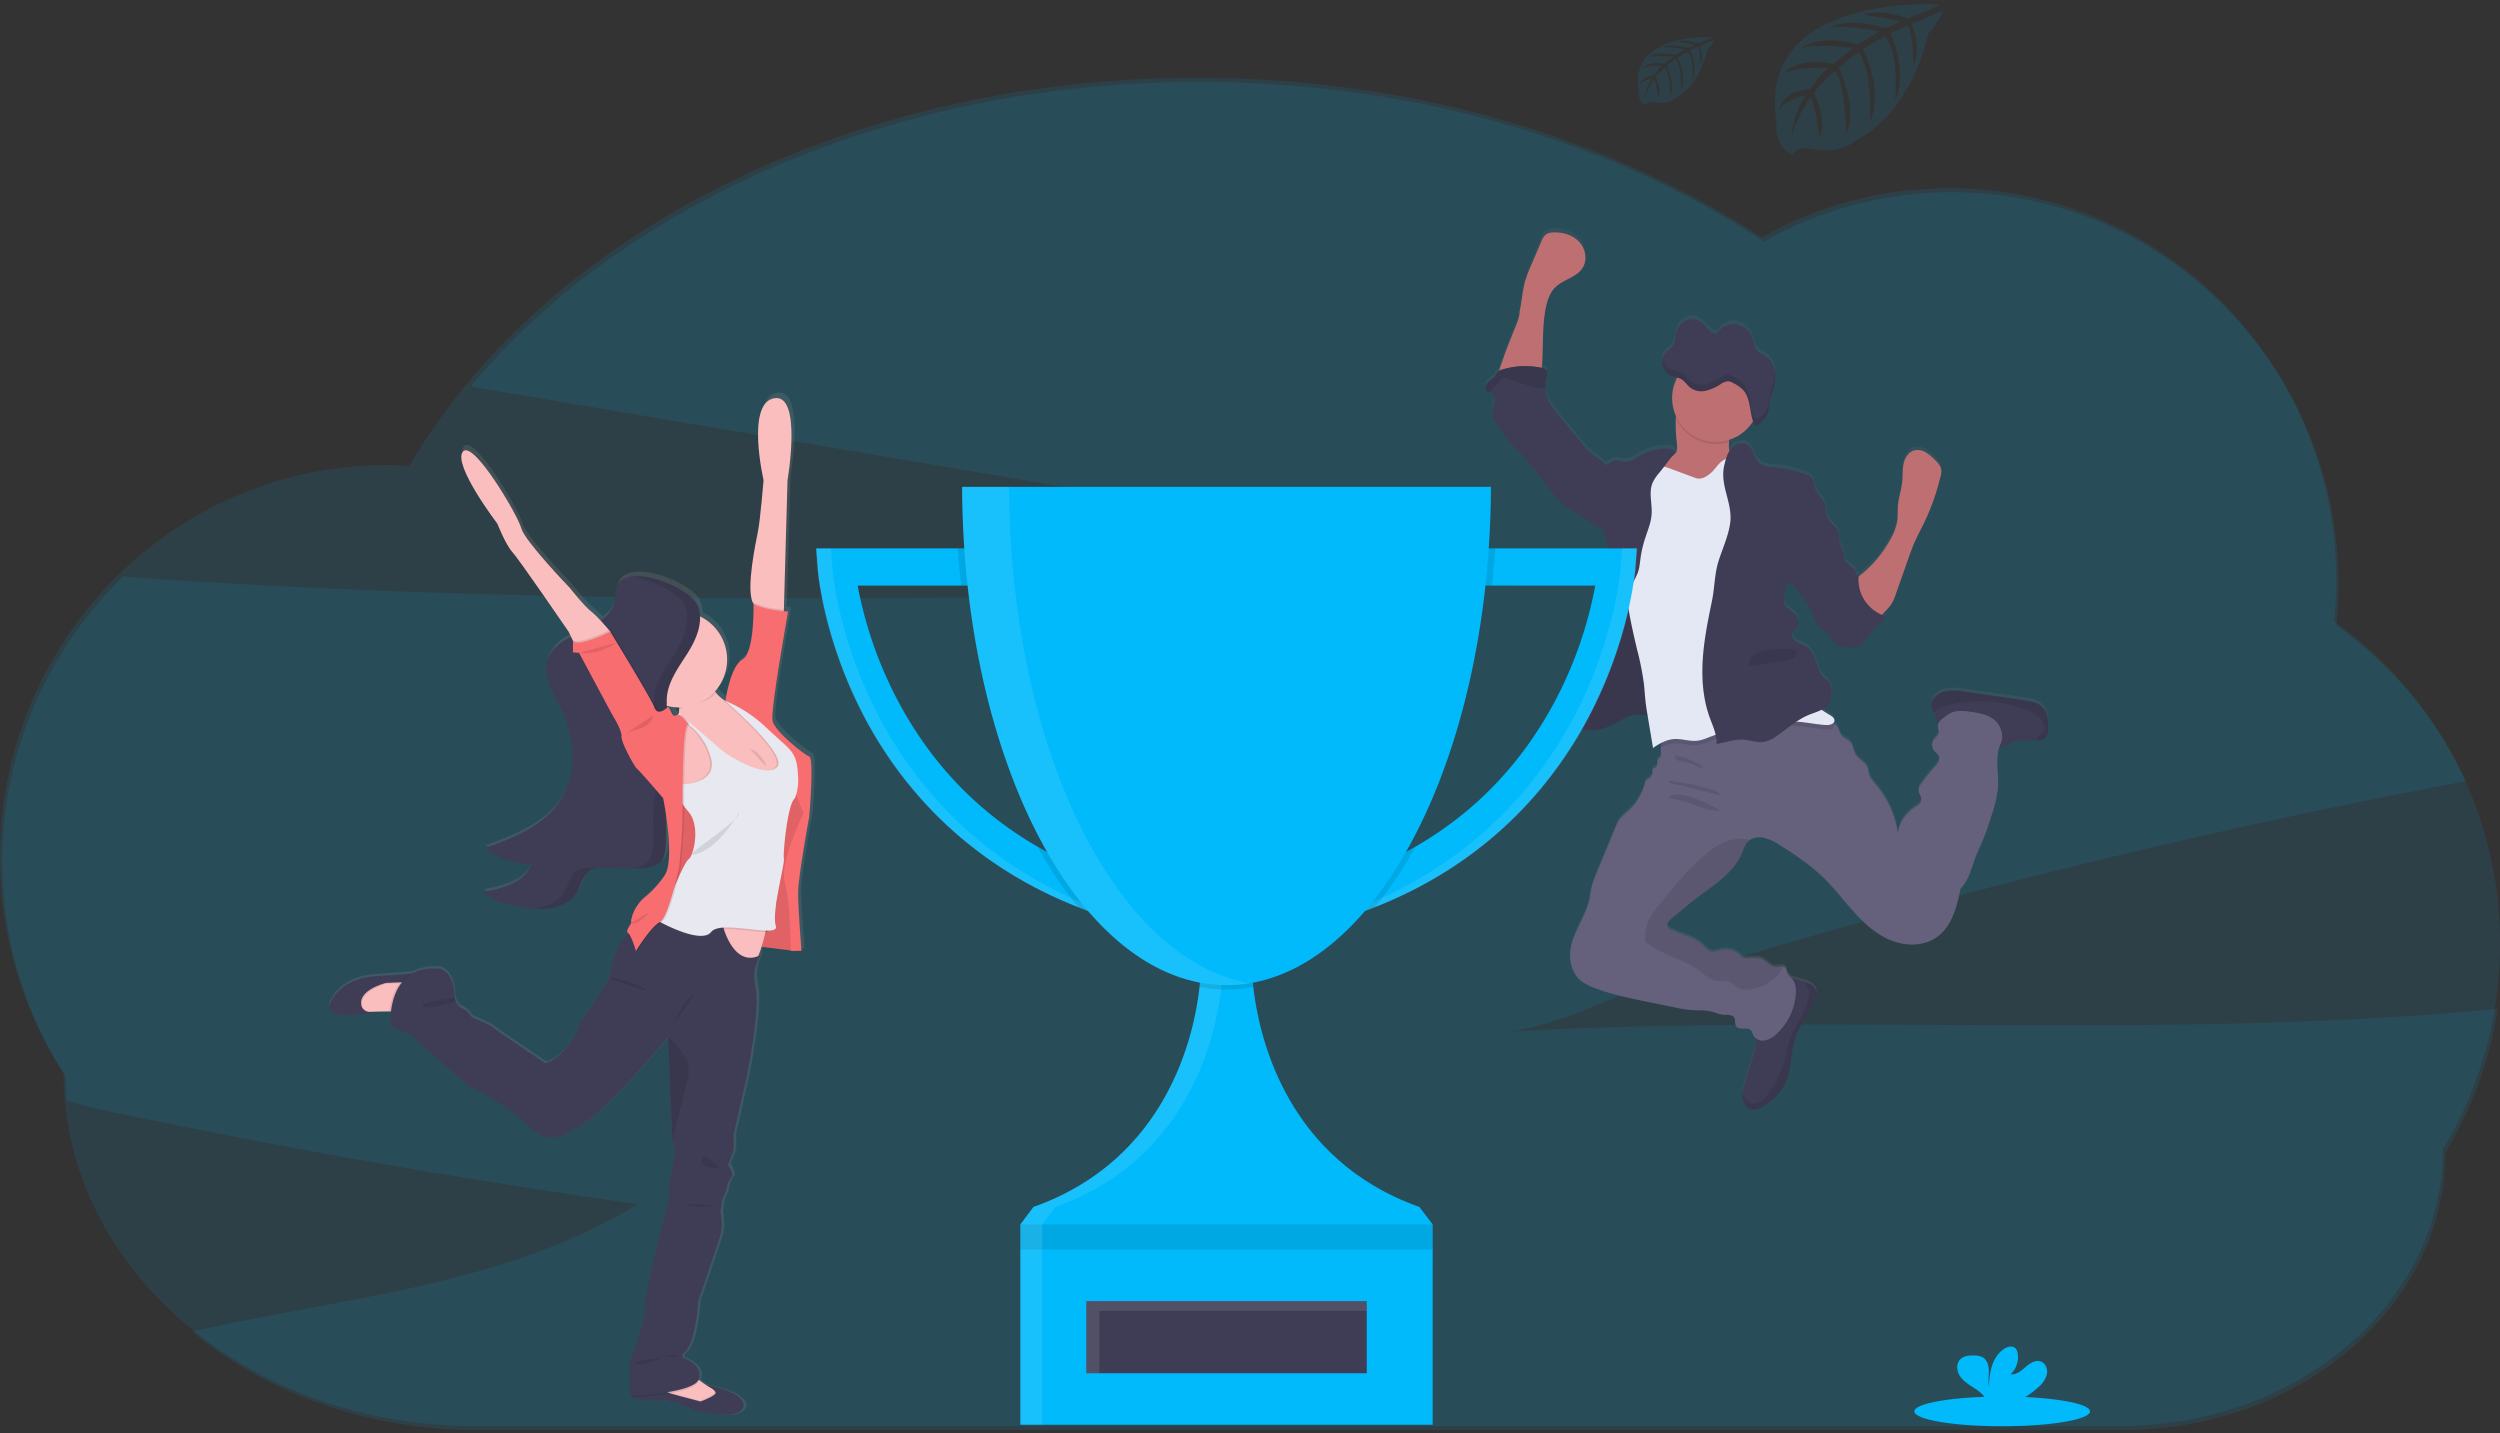 <svg width="300" height="172" fill="none" xmlns="http://www.w3.org/2000/svg"><rect width="100%" height="100%" fill="#333333" stroke="none"/><g clip-path="url(#clip0)"><path opacity=".1" d="M180.346 123.829c5.796-.331 12.986-4.262 18.577-6a876.816 876.816 0 0119.93-5.924 866.59 866.59 0 0170.403-16.888c2.213-.436 4.43-.86 6.65-1.275a47.064 47.064 0 00-15.54-18.663c.172-1.636.26-3.28.262-4.925 0-25.998-20.777-47.074-46.416-47.074a45.679 45.679 0 00-22.526 5.913C193.539 17.056 169.854 9.831 143.94 9.831c-36.824 0-69.15 14.589-87.467 36.556l86.087 14.544 52.799 8.916c-60.191 1.797-120.569 3.582-180.587-.634a47.575 47.575 0 00-6.85 60.052c0 .941.04 1.875.11 2.801 1.53.438 3.006.862 4.33 1.14a950.467 950.467 0 0064.19 11.277c-15.868 9.784-35.192 11.168-53.496 15.312 8.864 7.316 20.9 11.8 34.164 11.8h197.497c21.385 0 38.719-14.887 38.719-33.254a47.258 47.258 0 006.294-17.279c-39.572 3.821-79.636.504-119.384 2.767z" fill="#00BAFC"/><path opacity=".1" d="M300 113.24a47.202 47.202 0 00-19.93-38.66c.171-1.635.258-3.278.262-4.922 0-25.998-20.787-47.066-46.416-47.066a45.702 45.702 0 00-22.529 5.91C193.24 16.56 169.552 9.334 143.638 9.334c-42.152 0-78.435 19.13-94.526 46.563a46.047 46.047 0 00-2.701-.081C20.78 55.815-.005 76.89-.005 102.889a47.342 47.342 0 007.636 25.875c0 23.392 22.078 42.354 49.3 42.354h197.503c21.382 0 38.716-14.89 38.716-33.257A47.333 47.333 0 00300 113.24z" fill="#00BAFC"/><path d="M245.004 84.399a2.92 2.92 0 00-1.28-.561c-.491-.113-.991-.184-1.49-.263l-6.456-.93a7.605 7.605 0 00-1.977-.105 2.507 2.507 0 00-1.721.891 1.349 1.349 0 00-.299.84c.036.307.136.603.294.87.063.124.116.253.16.385.062.297.139.59.231.879.028.062.066.12.11.173a.332.332 0 010 .045c-.071.361.157.74.055 1.088-.089.299-.38.48-.564.729a1.102 1.102 0 00-.026 1.209c.197.304.553.511.656.86.133.459-.228.902-.551 1.256a19.56 19.56 0 00-1.642 2.07c-.14.178-.231.39-.262.615-.029.457.409.858.333 1.311-.06.357-.409.575-.71.787-1.115.734-2.009 1.915-2.098 3.25a11.385 11.385 0 00-2.539-5.77c-.375-.45-.787-.905-.941-1.476-.058-.228-.068-.472-.147-.693-.262-.694-1.096-.993-1.461-1.633-.262-.451-.262-1.03-.587-1.427-.325-.396-.837-.485-1.117-.868a5.59 5.59 0 01-.357-.808 1.768 1.768 0 00-.606-.668.413.413 0 00.139-.31c0-.306-.304-.508-.569-.66a16.153 16.153 0 01-.999-.622 2.33 2.33 0 00.894-.732c.291-.47.412-1.025.341-1.573a1.987 1.987 0 00-.469-1.204c-.165-.175-.373-.301-.546-.467-.448-.438-.6-1.085-.786-1.683-.247-.787-.632-1.613-1.351-2.03-.346-.202-.75-.296-1.088-.509-.338-.212-.622-.613-.504-.999.079-.262.323-.443.488-.666a1.33 1.33 0 00-.333-1.835c-.194-.124-.433-.231-.472-.457a.835.835 0 01-.608-.645 2.484 2.484 0 010-.934l.202-1.458a.946.946 0 00.729 0c.226.369.49.713.786 1.028a10.258 10.258 0 011.836 3.187c.149.42.302.889.69 1.112.133.076.285.115.417.196.161.113.3.255.409.42.314.417.629.831.941 1.248l.016.063a.336.336 0 00.042.105.348.348 0 00.225.115c.965.223 2.048.428 2.885-.1.755-.471 1.086-1.405 1.725-2.03.454-.442 1.097-.786 1.225-1.41a4.63 4.63 0 01-.451-.165c.131-.131.262-.283.441-.456a5.55 5.55 0 00.697-.832c.222-.369.398-.763.525-1.174.505-1.441 1.012-2.882 1.521-4.325.241-.682.482-1.369.786-2.032.315-.719.687-1.408 1.031-2.114a28.003 28.003 0 002.04-5.743c.083-.27.111-.555.081-.836-.073-.454-.417-.81-.744-1.133a5.495 5.495 0 00-1.117-.926 1.842 1.842 0 00-1.401-.225c-.671.196-1.093.883-1.248 1.573-.155.69-.097 1.4-.163 2.098-.094 1.01-.44 1.985-.524 2.997-.045.585 0 1.178-.071 1.763a6.411 6.411 0 01-.787 2.17 14.047 14.047 0 01-3.39 4.18c-.16.135-.326.263-.483.407 0-.112.018-.228.034-.34-.114.03-.225.069-.333.117.013-.132 0-.266-.039-.393-.21-.627-1.144-.787-1.311-1.424a2.938 2.938 0 01-.045-.477c-.055-.559-.435-1.03-.566-1.574-.121-.5-.029-1.048-.263-1.513a4.207 4.207 0 00-.697-.786 3.098 3.098 0 01-.664-1.251c-.034-.129-.065-.263-.102-.391.04-.291.008-.587-.094-.863-.239-.592-.855-.973-1.078-1.573-.173-.467-.097-1.05-.425-1.411a1.533 1.533 0 00-.621-.375 13.838 13.838 0 00-3.743-.884c-.718-.065-1.51-.102-2.024-.608-.601-.588-.629-1.644-1.332-2.098-.619-.401-1.495-.105-1.975.459a2.43 2.43 0 00-.199.262 2.802 2.802 0 01-.055-1.075c0-.09.018-.181.026-.262a5.246 5.246 0 002.843-2.245v.016l.031.081c.076.191.197.375.375.396a.523.523 0 00.325-.118 2.695 2.695 0 00.624-.606 3.104 3.104 0 00.572-1.403c.047-.304.053-.616.105-.92.049-.236.113-.468.191-.695a5.12 5.12 0 00.076-.228l.084-.263a6.047 6.047 0 00.263-1.662v-.283a2.78 2.78 0 00-.881-1.954c-.452-.37-1.049-.524-1.38-1.025-.215-.336-.262-.769-.388-1.162a2.617 2.617 0 00-2.061-1.854 2.293 2.293 0 00-1.631.448l-.037.03a2.61 2.61 0 00-.65.723 2.157 2.157 0 01-.923-.525c-.263-.243-.465-.55-.729-.786a1.88 1.88 0 00-1.868-.394 2.233 2.233 0 00-1.334 1.53c-.145.54-.118 1.16-.42 1.612-.233.351-.616.524-.884.844a1.593 1.593 0 00-.33.7 1.903 1.903 0 00-.045.439c0 .065 0 .13.016.194v.031a1.835 1.835 0 00.435.931 1.73 1.73 0 00.937.553l.312.071.11.026a5.22 5.22 0 00-.147 4.618c0 .074-.018.147-.026.22a18.155 18.155 0 00.136 3.092c.037.407.058.855-.191 1.178a2.23 2.23 0 01-.381.338c.142-.184.286-.364.433-.545-.37-.373-.954-.42-1.479-.383-1.015.076-2 .377-2.885.88-.587.34-1.19.788-1.861.709-.396-.045-.787-.262-1.173-.157a2.377 2.377 0 00-.6.356.815.815 0 01-.493.152c-.412-.506-1.049-.85-1.542-1.261-.561-.5-1.075-1.05-1.534-1.644a279.347 279.347 0 01-2.531-3.09c-.703-.87-1.424-1.812-1.547-2.926a2.647 2.647 0 01-.018-.333c.017-.53.083-1.056.199-1.574a.789.789 0 000-.38c-.079-.262-.38-.359-.64-.417a6.14 6.14 0 00.071-.605c.147-2.256-.013-4.548.464-6.756.181-.85.477-1.71 1.088-2.326.957-.967 2.56-1.2 3.294-2.347.614-.954.37-2.305-.401-3.147-.771-.841-1.959-1.185-3.089-1.143a1.595 1.595 0 00-.9.241 1.91 1.91 0 00-.545.829l-1.125 2.735a16.552 16.552 0 00-.824 2.198c-.314 1.148-.385 2.36-.634 3.519 0 .892-.575 2.003-.889 2.824-.352.923-.732 1.836-1.049 2.777-.079.236-.354.937-.525 1.574a.969.969 0 00-.178.134c-.137.175-.261.36-.372.553-.239.314-.627.482-.889.786-.263.305-.318.863.047 1.015.074.025.15.042.228.05a.892.892 0 01.142.024c.393.11.548.606.49 1.015-.058.409-.262.786-.296 1.196-.071.723.354 1.397.763 2.006.423.66.891 1.289 1.4 1.885.37.414.787.787 1.159 1.185 1.419 1.458 2.546 3.163 3.821 4.747.458.598.98 1.145 1.555 1.631.376.294.769.564 1.177.81l2.193 1.39a2.4 2.4 0 00.828.39c.098.014.197.014.294 0 .013.067.024.13.039.195.171.687.546 1.311.588 2.011.042.7-.021 1.416.029 2.124.047.653.191 1.312.228 1.954.073 1.238-.231 2.46-.525 3.671-.443 1.773-.71 3.583-1.573 5.19-.241.443-.525.894-.525 1.4 0 .06 0 .124.016.184l-.393.223a6.482 6.482 0 00-.336.2c-.498.324-1.03.684-1.235 1.245-.165.454-.089.973-.288 1.413-.01.02-.02.04-.032.058-.21.41-.627.713-.721 1.162-.071.343.066.708 0 1.049v.013a3.79 3.79 0 00-.142.524.671.671 0 00.016.173c.05.2.16.378.315.512.094.09.197.172.307.244.111.073.227.141.346.204l.068.037c.1.052.199.102.302.15l.068.028c.118.053.238.1.359.142l.084.026c.094.032.191.06.288.084l.066.02.06.014.262.055.097.019c.116.019.234.034.355.047h.104c.09 0 .176.013.263.015h.48c.123 0 .246-.018.369-.034h.04c.11-.015.22-.034.33-.057l.084-.019c.102-.023.204-.047.307-.078l.055-.016c.123-.037.246-.076.367-.123a9.724 9.724 0 001.212-.6c.262-.145.524-.292.786-.426.195-.098.394-.185.598-.262a3.376 3.376 0 011.574-.262c.265.036.528.09.786.16v.086c.214 1.259.424 2.518.632 3.776a7.739 7.739 0 011.086-.653 2.301 2.301 0 00-.139 1.06c.024.25.076.524-.073.721-.092.12-.263.189-.313.325a1.12 1.12 0 00-.026.428.68.68 0 01-.624.634.996.996 0 01-.396 1.17c-.11.053-.212.12-.304.2a.908.908 0 00-.176.395 7.002 7.002 0 01-2.053 3.375 6.613 6.613 0 00-1.015.992c-.186.283-.34.586-.459.904a541.186 541.186 0 01-2.129 5.132c-.399.957-.787 1.93-.913 2.961-.315 2.827-2.832 5.224-2.36 8.03.095.701.378 1.363.818 1.917.525.632 1.311.993 2.098 1.287 2.022.787 4.154 1.217 6.278 1.65l3.336.684a14.48 14.48 0 001.988.315c.805.055 1.631-.021 2.415.183.485.126.949.36 1.45.386.43.023.96-.068 1.214.283s.058.816.299 1.128c.388.495 1.335 0 1.757.466.115.18.204.375.262.58.064.127.154.239.262.33.026.148.037.299.032.449a7.75 7.75 0 01-.378 1.788c-.314 1.065-.628 2.13-.941 3.197-.12.377-.207.763-.262 1.154-.02.19-.02.381 0 .571.055.58.388 1.178.941 1.367.429.113.886.057 1.275-.158a5.582 5.582 0 001.049-.708 7.185 7.185 0 001.513-1.557c1.311-1.962.886-4.616 1.806-6.784.611-1.448 1.802-2.623 2.198-4.149.093-.29.104-.601.031-.897-.165-.524-.723-.823-1.245-1.012h-.024a10.603 10.603 0 00-1.311-.375 6.037 6.037 0 00-.336-.06 2.056 2.056 0 01-.579-.756 1.778 1.778 0 00-.123-.453.465.465 0 00-.378-.21c-.262-.026-.614.068-.9.047-.584-.042-.972-.616-1.497-.881-.524-.265-1.093-.199-1.652-.16-.2.027-.403.015-.598-.037a2.23 2.23 0 01-.629-.432 2.637 2.637 0 00-2.311-.465 2.503 2.503 0 01-.786.179c-.512-.029-.874-.485-1.251-.832-1.033-.946-2.505-1.195-3.758-1.817a.855.855 0 01-.451-.388c-.144-.357.181-.713.475-.957l2.155-1.791c2.36-1.962 5.31-3.438 6.407-6.315.114-.386.291-.75.524-1.078.085-.1.183-.188.291-.262a2.204 2.204 0 011.613-.315c.68.153 1.325.434 1.899.829.938.568 1.852 1.18 2.74 1.836a24.04 24.04 0 012.504 2.056c1.377 1.311 2.523 2.866 3.805 4.279 1.283 1.414 2.749 2.733 4.529 3.409 1.781.677 3.934.648 5.463-.487 1.765-1.312 2.331-3.656 2.777-5.806.983-.95 1.279-2.395 1.759-3.672.302-.81.687-1.573 1.013-2.381.388-.949.692-1.93.996-2.908.345-.982.579-2 .698-3.034.126-1.634-.312-3.372.147-4.906.605-.134 1.156-.475 1.751-.675.887-.29 1.836-.243 2.775-.238h.06a1.43 1.43 0 00.923-.218c.315-.262.365-.71.38-1.117.037-1.004-.026-2.132-.778-2.782zm-37.996-44.733c-.217.054-.441.07-.664.048l.664-.048z" fill="url(#paint0_linear)"/><path d="M208.041 56.255c-.317.27-.69.468-1.091.58l-1.859.666c-1.01.362-2.064.726-3.129.595-.595-.073-3.146-.448-3.532-.912-.587-.719 1.471-1.776 2.174-2.381.159-.115.307-.245.441-.389.262-.32.228-.768.191-1.172a18.093 18.093 0 01-.136-3.086c.02-.246.055-.49.105-.732.262-1.206 1.384-.766 2.27-.446 1.067.347 2.099.794 3.082 1.335.299.154.559.375.76.645.388.587.234 1.358.171 2.098-.055.574-.053 1.125.307 1.542.18.16.346.335.495.524a.981.981 0 01-.249 1.133zm-25.683-18.899c.262-1.162.319-2.36.634-3.512.222-.748.497-1.48.824-2.19l1.156-2.698a1.91 1.91 0 01.545-.826c.27-.167.583-.25.9-.24 1.13-.043 2.318.308 3.089 1.14.771.831 1.015 2.176.401 3.128-.734 1.146-2.336 1.377-3.293 2.342-.611.616-.908 1.474-1.089 2.32-.477 2.204-.317 4.488-.464 6.738-.047.7-.183 1.5-.787 1.862a2.29 2.29 0 01-1.174.228l-1.721.029c-.288 0-1.334.18-1.526-.037-.336-.38.43-2.274.569-2.696.31-.936.69-1.849 1.049-2.77.312-.82.887-1.93.887-2.818z" fill="#BE6F72"/><path d="M217.878 119.741c-.396 1.515-1.587 2.695-2.198 4.14-.92 2.164-.506 4.81-1.807 6.766a7.153 7.153 0 01-1.513 1.56 5.62 5.62 0 01-1.049.706 1.724 1.724 0 01-1.274.157c-.554-.189-.887-.787-.942-1.364a2.847 2.847 0 010-.569c.055-.39.143-.775.263-1.151.314-1.061.628-2.124.941-3.189a7.708 7.708 0 00.378-1.783c.034-.661-.386-1.521-.208-2.137.082-.278.386-.525.525-.758a4.4 4.4 0 00.451-1.073c.215-.731.362-1.513.813-2.129a4.97 4.97 0 011.023-.957c.283-.249.615-.435.975-.548a2.369 2.369 0 011.049.05c.445.095.883.219 1.311.372h.024c.524.189 1.08.48 1.246 1.01.08.294.077.604-.008.897zm27.902-32.24c-.016.406-.066.86-.381 1.114a1.431 1.431 0 01-.923.218h-.07c-.937 0-1.889-.052-2.775.239-.674.223-1.293.632-1.995.713-.968.11-1.878-.42-2.736-.881a27.148 27.148 0 00-2.483-1.18c-.556-.228-1.691-.375-1.959-.984a8.83 8.83 0 01-.231-.875 2.842 2.842 0 00-.16-.386 2.214 2.214 0 01-.293-.868c.001-.306.106-.602.299-.839a2.51 2.51 0 011.717-.884 7.612 7.612 0 011.978.105l6.456.928c.498.071.999.142 1.489.263.466.08.905.273 1.28.56.763.64.826 1.766.787 2.757z" fill="#3F3D56"/><path d="M240.105 89.18c-.787 1.66-.22 3.623-.362 5.46a13.907 13.907 0 01-.698 3.025c-.304.976-.608 1.954-.996 2.901-.325.786-.711 1.573-1.012 2.376-.48 1.279-.787 2.719-1.76 3.671-.446 2.145-1.012 4.489-2.777 5.79-1.534 1.133-3.671 1.172-5.462.488-1.791-.685-3.247-1.996-4.529-3.409-1.283-1.414-2.429-2.953-3.805-4.269a23.86 23.86 0 00-2.51-2.054 39.304 39.304 0 00-2.74-1.82 5.506 5.506 0 00-1.899-.826 2.204 2.204 0 00-1.613.315 1.479 1.479 0 00-.291.262c-.233.327-.41.69-.524 1.075-1.102 2.869-4.057 4.343-6.417 6.299l-2.156 1.786c-.294.244-.619.601-.474.955a.859.859 0 00.451.388c1.253.619 2.724.868 3.757 1.812.378.346.74.802 1.251.828.27-.015.536-.075.787-.175a2.643 2.643 0 012.31.461c.184.179.397.326.63.433.195.052.398.064.598.037.558-.04 1.151-.089 1.652.16.501.249.912.836 1.497.878.286.021.627-.073.9-.047a.474.474 0 01.377.21c.061.144.103.296.123.451.108.37.47.595.706.899.362.467.414 1.102.378 1.692a7.218 7.218 0 01-2.298 4.83 2.842 2.842 0 01-1.413.787 1.314 1.314 0 01-1.401-.622 2.132 2.132 0 00-.262-.577c-.422-.464-1.369.029-1.757-.466-.241-.31-.068-.805-.299-1.125-.23-.32-.786-.263-1.214-.281-.501-.026-.965-.262-1.45-.385-.787-.205-1.61-.129-2.415-.184a14.53 14.53 0 01-1.988-.315l-3.336-.681c-2.124-.433-4.256-.871-6.278-1.645-.773-.293-1.552-.655-2.098-1.285a3.94 3.94 0 01-.818-1.914c-.474-2.798 2.043-5.19 2.36-8.009.113-1.028.525-1.998.913-2.953.712-1.706 1.421-3.413 2.129-5.121.115-.318.264-.622.446-.907a6.586 6.586 0 011.015-.989 6.975 6.975 0 002.053-3.367.908.908 0 01.176-.396 1.48 1.48 0 01.304-.197.994.994 0 00.396-1.167.68.68 0 00.624-.634 1.087 1.087 0 01.027-.425c.063-.137.22-.205.312-.325.149-.197.097-.472.073-.719a2.408 2.408 0 01.703-1.935c.627-.616 1.518-.457 2.384-.603a13.645 13.645 0 002.517-.805 24.732 24.732 0 017.109-1.645c2.45-.192 4.911.2 7.18 1.144.331.133.642.31.926.524.202.156.368.353.485.58.097.277.216.546.357.805.281.383.81.506 1.117.868.307.362.333.973.587 1.421.365.64 1.209.936 1.461 1.631.079.22.089.462.147.69.142.572.566 1.023.941 1.474a11.334 11.334 0 012.539 5.769c.084-1.33.978-2.507 2.098-3.241.301-.197.65-.415.71-.771.077-.451-.361-.853-.333-1.312.032-.224.123-.435.263-.613a19.353 19.353 0 011.641-2.064c.323-.354.685-.787.551-1.254-.102-.348-.459-.553-.656-.857a1.094 1.094 0 01.027-1.206c.183-.25.474-.43.563-.727.103-.349-.125-.726-.055-1.085a1.34 1.34 0 01.541-.7 4.47 4.47 0 011.172-.772c.692-.262 1.463-.165 2.197-.062 1.228.17 2.604.432 3.297 1.46.443.643.668 1.618.338 2.305z" fill="#65617D"/><path opacity=".1" d="M245.78 87.501c-.016.406-.066.86-.381 1.114a1.43 1.43 0 01-.923.218h-.07c.107-.545.771-.857.886-1.41a1.254 1.254 0 00-.288-.953c-.562-.757-1.464-1.177-2.361-1.484a15.634 15.634 0 00-7.883-.59 7.938 7.938 0 00-2.071.637 6.891 6.891 0 00-.63.446 2.214 2.214 0 01-.293-.868c.001-.306.106-.602.299-.839a2.522 2.522 0 011.717-.884 7.612 7.612 0 011.978.105l6.456.928c.498.071.999.142 1.489.263.466.08.905.273 1.28.56.771.64.834 1.766.795 2.757zm-27.902 32.239c-.396 1.516-1.587 2.696-2.198 4.141-.92 2.164-.506 4.81-1.807 6.766a7.153 7.153 0 01-1.513 1.56 5.62 5.62 0 01-1.049.706c-.389.214-.845.27-1.274.157-.554-.189-.887-.787-.942-1.364a2.847 2.847 0 010-.569l.016.042c.228.551.601 1.128 1.188 1.225a1.597 1.597 0 001.211-.428c.866-.694 1.369-1.73 1.849-2.729.376-.721.673-1.48.887-2.264.104-.445.154-.902.262-1.347.498-2.167 2.195-3.934 2.57-6.129.03-.151.037-.306.021-.459-.05-.2-.126-.392-.226-.572a2.83 2.83 0 01-.199-.634c.524.189 1.08.48 1.246 1.009.067.295.053.603-.042.889zm-3.96-3.76a3.794 3.794 0 01-1.183 1.615 5.768 5.768 0 01-2.546 1.102c-.431.11-.883.104-1.311-.016-.583-.202-1.002-.747-1.597-.905-.425-.115-.882-.013-1.312-.076-.773-.107-1.374-.697-1.998-1.169-1.912-1.437-4.421-1.901-6.333-3.339a.584.584 0 01-.204-.212.624.624 0 01-.04-.296 6.016 6.016 0 01.575-2.52 8.771 8.771 0 011.08-1.54c1.712-2.098 3.433-4.211 5.483-5.981.86-.743 1.799-1.435 2.885-1.77.603-.187 1.794-.362 2.528-.048a1.453 1.453 0 00-.291.263c-.234.326-.411.69-.525 1.075-1.104 2.871-4.059 4.345-6.419 6.301l-2.156 1.786c-.294.244-.619.601-.474.955a.859.859 0 00.451.388c1.253.619 2.724.868 3.757 1.812.378.346.74.802 1.251.829.27-.016.536-.076.787-.176a2.643 2.643 0 012.31.461c.184.179.397.326.63.433.195.052.398.064.598.037.558-.04 1.151-.089 1.652.16.501.249.912.836 1.497.878.291.021.632-.078.905-.047z" fill="#000"/><path d="M189.8 80.39c-.498.32-1.028.681-1.233 1.237-.168.454-.089.973-.291 1.413-.202.44-.655.748-.755 1.22-.071.343.068.705 0 1.049-.059.178-.108.36-.144.545-.026.39.309.708.637.926a5.326 5.326 0 004.765.524c.7-.262 1.332-.69 2.003-1.025a3.965 3.965 0 012.159-.525c.432.048.847.205 1.279.263a1.345 1.345 0 001.199-.357c.133-.184.223-.397.262-.621.364-1.44.199-2.966-.147-4.414-.346-1.447-.871-2.84-1.24-4.28-.263-1.067-.464-2.16-.902-3.17-.438-1.01-1.175-1.948-2.206-2.334a.41.41 0 00-.262-.034.45.45 0 00-.171.126 8.059 8.059 0 00-1.798 3.026c-.412 1.256-.525 2.588-.903 3.85-.162.524-.372 1.227-.786 1.628-.415.401-.997.65-1.466.952z" fill="#3F3D56"/><path opacity=".1" d="M199.689 85.03a1.52 1.52 0 01-.276.622 1.326 1.326 0 01-1.198.354c-.43-.052-.844-.212-1.277-.262a3.953 3.953 0 00-2.158.525c-.672.335-1.311.752-2.006 1.022a5.295 5.295 0 01-3.181.181 5.137 5.137 0 01-1.574-.692c-.33-.215-.663-.525-.637-.926a4.62 4.62 0 01.144-.543c.068-.343-.068-.705 0-1.049.1-.472.556-.786.755-1.222.2-.435.124-.957.289-1.41.204-.56.737-.918 1.235-1.24.498-.323 1.091-.57 1.49-.96.051-.062.098-.126.139-.195.287-.443.498-.931.624-1.445.385-1.264.49-2.593.899-3.852a8.073 8.073 0 011.802-3.024.389.389 0 01.168-.125.42.42 0 01.262.031c1.028.388 1.765 1.327 2.205 2.337.441 1.01.627 2.097.902 3.167.367 1.44.895 2.838 1.241 4.283.346 1.445.516 2.981.152 4.424zm7.799-31.982a5.245 5.245 0 01-6.388-2.884c.02-.246.055-.49.105-.732.262-1.206 1.384-.766 2.271-.446a17.85 17.85 0 013.081 1.335c.299.154.559.375.76.645.388.58.234 1.35.171 2.082z" fill="#000"/><path d="M205.904 53.032a5.245 5.245 0 100-10.49 5.245 5.245 0 000 10.49z" fill="#BE6F72"/><path opacity=".1" d="M220.135 86.982c0 .435-.59.574-1.027.55-1.574-.091-3.113-.524-4.671-.393-1.969.178-3.779 1.267-5.753 1.366-.761.04-1.535-.073-2.285.066-.97.18-1.835.77-2.824.855-.857.073-1.704-.25-2.562-.215a4.116 4.116 0 00-1.712.488 2.408 2.408 0 01.703-1.466c.626-.617 1.518-.457 2.383-.604a13.655 13.655 0 002.518-.805 24.731 24.731 0 017.109-1.644 15.52 15.52 0 017.177 1.136c.331.133.642.31.926.524a.4.4 0 01.018.142z" fill="#000"/><path d="M203.478 57.365l-2.124-.787-.897-.33a4.335 4.335 0 00-1.143-.305c-1.028-.078-1.996.606-2.544 1.48-.548.872-.755 1.914-.931 2.928a79.618 79.618 0 00-.613 4.18 27.33 27.33 0 00-.276 3.813c.06 3.247.748 6.449 1.503 9.609.37 1.4.649 2.824.836 4.261.063.593.092 1.188.155 1.783.068.67.178 1.33.289 1.993l.632 3.769c.786-.559 1.68-1.05 2.648-1.078.858-.031 1.707.288 2.562.215.984-.081 1.854-.671 2.824-.852.75-.14 1.524-.03 2.287-.066 1.972-.1 3.784-1.19 5.751-1.366 1.56-.142 3.11.299 4.673.39.435.027 1.025-.112 1.025-.55 0-.304-.304-.506-.569-.658a28.101 28.101 0 01-3.553-2.536c-1.033-.818-2.082-1.657-2.793-2.764-1.712-2.662-1.125-6.262-2.585-9.07-1.188-2.282 0-5.272 0-7.844 0-1.283 0-2.58-.302-3.826a16.064 16.064 0 00-.703-2.046l-1.02-2.583a.426.426 0 00-.12-.197.404.404 0 00-.234-.07 2.46 2.46 0 00-1.694.542c-.48.391-.787.952-1.259 1.359-.516.448-1.182.842-1.825.606z" fill="#E3E8F4"/><path d="M206.906 55.875c.167-.718.348-1.466.828-2.027.48-.561 1.356-.858 1.975-.456.703.456.732 1.51 1.332 2.098.525.503 1.311.542 2.025.608 1.282.117 2.542.413 3.742.881.234.073.447.2.621.373.328.372.262.944.425 1.408.223.598.839.978 1.078 1.573.262.661 0 1.4-.22 2.08-.396 1.22-.646 2.486-1.031 3.71-.386 1.225-.934 2.431-1.836 3.354-.398.41-.991.787-1.515.543l-.202 1.456a2.47 2.47 0 000 .93.827.827 0 00.608.646c.039.225.278.333.472.456a1.308 1.308 0 01.333 1.836c-.165.223-.409.398-.488.663-.118.383.163.787.504.997.341.21.742.306 1.088.508.719.415 1.104 1.23 1.351 2.022.183.598.335 1.246.786 1.681.173.165.381.291.546.464.286.338.451.762.469 1.204a2.384 2.384 0 01-.341 1.573c-.524.75-1.502.973-2.36 1.312-1.392.571-2.538 1.594-3.766 2.465a4.008 4.008 0 01-1.717.807c-.85.113-1.686-.262-2.541-.296a6.31 6.31 0 00-1.516.2l-1.573.34c.083-1.22-.588-2.441-.963-3.603-.708-2.187-.839-4.526-.671-6.818.168-2.292.634-4.553 1.096-6.803.322-1.573.291-3.217.787-4.746.464-1.471 1.127-2.885 1.371-4.416.399-2.478-1.259-4.579-.697-7.023z" fill="#3F3D56"/><path d="M218.835 60.724a2.9 2.9 0 01.301.852c.122.462.349.89.664 1.248.264.233.498.497.697.787.242.456.15 1.012.263 1.51.131.544.511 1.016.566 1.574.002.16.017.32.045.477.17.635 1.104.787 1.311 1.422.139.411-.1.86-.055 1.293.032.133.04.272.023.409a.827.827 0 01-.299.382 6.031 6.031 0 00-1.725 3.071 17.492 17.492 0 00-.396 3.548l-1.025-1.355a1.562 1.562 0 00-.41-.42c-.131-.079-.283-.118-.417-.197-.388-.22-.54-.687-.689-1.106a10.215 10.215 0 00-1.836-3.179c-.417-.49-.902-.983-.994-1.62a3.029 3.029 0 01.047-.876c.263-1.718.543-3.477 1.38-5.001.391-.713.897-1.358 1.272-2.082.251-.48.605-1.728 1.277-.737zm-25.87 1.649a1.19 1.19 0 01-.163.63.823.823 0 01-.828.262 2.398 2.398 0 01-.829-.388l-2.192-1.387a12.234 12.234 0 01-1.178-.808 10.534 10.534 0 01-1.555-1.629c-1.274-1.573-2.402-3.28-3.821-4.72-.385-.393-.786-.77-1.159-1.182a17.316 17.316 0 01-1.4-1.883c-.409-.606-.834-1.278-.763-2.001.042-.41.239-.787.296-1.194.058-.406-.097-.902-.49-1.012a.892.892 0 00-.142-.023 1.074 1.074 0 01-.228-.05c-.364-.152-.309-.716-.047-1.012.262-.297.65-.462.889-.787.111-.193.235-.378.372-.553a1.42 1.42 0 01.611-.307 9.457 9.457 0 014.655-.176c.262.058.561.163.64.417a.779.779 0 010 .378 8.337 8.337 0 00-.199 1.573c-.001.11.005.22.018.33.123 1.112.844 2.054 1.547 2.922a277.615 277.615 0 002.531 3.081c.459.593.973 1.142 1.534 1.64.524.434 1.203.786 1.613 1.344.333.451.225 1.068.262 1.61a35.66 35.66 0 01.026 4.925z" fill="#3F3D56"/><path d="M226.269 73.314a5.56 5.56 0 00.698-.826c.22-.369.396-.762.524-1.172l1.521-4.314c.242-.682.483-1.366.787-2.03.315-.716.687-1.405 1.031-2.098a28.025 28.025 0 002.037-5.703 2.1 2.1 0 00.081-.837c-.073-.454-.417-.808-.744-1.13a5.483 5.483 0 00-1.117-.923 1.842 1.842 0 00-1.401-.226c-.671.197-1.093.884-1.248 1.574-.155.69-.097 1.395-.163 2.098-.094 1.007-.44 1.98-.524 2.989-.045.585 0 1.175-.071 1.757a6.418 6.418 0 01-.787 2.169 14.083 14.083 0 01-3.39 4.17c-.38.28-.722.609-1.018.978a3.205 3.205 0 00-.49 1.221 2.815 2.815 0 00.212 1.986c.428.729 1.248 1.049 2.033 1.211 1.059.22 1.303-.141 2.029-.894z" fill="#BE6F72"/><path d="M205.935 40.188a2.45 2.45 0 012.376-1.288 2.622 2.622 0 012.061 1.852c.124.39.173.823.388 1.159.326.506.929.653 1.38 1.02a2.761 2.761 0 01.881 1.951c.025.75-.093 1.5-.349 2.205-.108.302-.196.61-.262.923-.052.305-.058.614-.105.918a2.982 2.982 0 01-1.204 1.986.523.523 0 01-.325.117c-.204-.023-.33-.262-.406-.477-.417-1.203-.318-2.675-1.086-3.634a3.968 3.968 0 00-1.243-.926 1.598 1.598 0 00-.635-.239 1.668 1.668 0 00-.917.336 5.72 5.72 0 01-1.815.802 2.23 2.23 0 01-1.875-.404c-.362-.298-.627-.747-1.028-.98-.401-.234-.821-.22-1.217-.38a1.797 1.797 0 01-1.036-1.196 1.81 1.81 0 01.307-1.553c.262-.314.651-.493.884-.842.301-.45.275-1.07.419-1.61a2.215 2.215 0 011.335-1.523 1.876 1.876 0 011.867.39c.263.236.472.54.729.787a2.101 2.101 0 001.941.525" fill="#3F3D56"/><path opacity=".1" d="M210.246 78.787a1.012 1.012 0 00-.277 1.112c.057.123 2.763-.399 3.049-.438.714-.102 1.964-.053 2.444-.706.855-1.156-1.793-.9-2.278-.857-.924.079-2.235.204-2.938.889z" fill="#000"/><path d="M185.628 44.958a8.42 8.42 0 00-.2 1.574c-.786.16-1.605-.103-2.36-.365l-2.169-.74a.613.613 0 00-.828.155c-.349.362-.829 1.05-1.311 1.456a1.07 1.07 0 01-.229-.05c-.364-.152-.309-.716-.047-1.012.263-.297.651-.462.889-.787a4.75 4.75 0 01.373-.553 1.41 1.41 0 01.611-.307 9.452 9.452 0 014.654-.176c.263.058.562.163.64.417a.764.764 0 01-.023.388z" fill="#3F3D56"/><path opacity=".1" d="M185.628 44.958a8.42 8.42 0 00-.2 1.574c-.786.16-1.605-.103-2.36-.365l-2.169-.74a.613.613 0 00-.828.155c-.349.362-.829 1.05-1.311 1.456a1.07 1.07 0 01-.229-.05c-.364-.152-.309-.716-.047-1.012.263-.297.651-.462.889-.787a4.75 4.75 0 01.373-.553 1.41 1.41 0 01.611-.307 9.452 9.452 0 014.654-.176c.263.058.562.163.64.417a.764.764 0 01-.023.388zm19.838 49.786c.378.126.787.31.915.687l-3.037-.771-1.573-.401c-.278-.071-1.275-.152-1.458-.37-.262-.32.669-.1.836-.076a49.42 49.42 0 011.524.246c.955.171 1.872.452 2.793.685zm1.177 2.688c-.262-.176-1.014-.155-1.337-.23-.472-.114-.936-.263-1.4-.407-.942-.307-1.875-.656-2.843-.882-.178-.039-.787-.05-.758-.275.029-.225.608-.304.753-.315.857-.062 1.927.339 2.724.625a12 12 0 012.861 1.484zm-1.924-5.085c-.963-.262-1.836-.86-2.827-.975a1.15 1.15 0 01-.722-.22.854.854 0 01-.233-.42c.664-.034 1.435.246 2.038.511.332.142.651.313.954.509.22.134.551.519.79.595z" fill="#000"/><path d="M223.065 68.867a4.582 4.582 0 003.215 5.069c-.129.621-.771.965-1.225 1.408-.64.621-.97 1.552-1.725 2.024-.842.525-1.925.32-2.885.1a.354.354 0 01-.226-.118.343.343 0 01-.042-.102c-.317-1.162-.524-2.403-.199-3.567.262-.991.892-1.835 1.395-2.711.504-.876.551-1.815 1.692-2.103zM199.618 53.83a6.819 6.819 0 00-2.885.878c-.587.336-1.19.787-1.862.706-.395-.045-.786-.263-1.172-.158a2.3 2.3 0 00-.6.357.68.68 0 01-.661.105l-.262 3.63c-.1 1.379-.197 2.787.133 4.132.171.687.546 1.311.588 2.009.042.697-.021 1.413.029 2.119.047.653.191 1.295.228 1.948.073 1.233-.231 2.455-.525 3.653-.443 1.767-.71 3.574-1.573 5.174-.241.443-.525.894-.525 1.398 0 .063 0 .123.016.183-.262.145-.506.28-.729.422-.498.323-1.03.682-1.235 1.24-.165.454-.089.974-.288 1.412-.2.438-.656.75-.756 1.222-.07.343.066.705 0 1.049a4.61 4.61 0 00-.144.543c-.026.393.307.71.637.925a5.134 5.134 0 001.574.692l1.565-6.215a50.035 50.035 0 003.548-8.252c.267-.932.61-1.84 1.026-2.717.297-.495.559-1.01.786-1.542.239-.66.263-1.377.378-2.074a14.53 14.53 0 01.616-2.394c.284-.842.611-1.681.669-2.565.087-1.264-.372-2.599.115-3.769a5.02 5.02 0 01.8-1.203c.677-.829 1.293-1.697 1.97-2.526-.352-.375-.937-.414-1.461-.382z" fill="#3F3D56"/><path opacity=".1" d="M207.008 39.325l-.328.024-.037.026c.123-.005.245-.022.365-.05zm6 5.445a7.045 7.045 0 01-.336 1.53c-.108.302-.196.61-.262.924-.052.304-.058.614-.105.918a2.983 2.983 0 01-1.204 1.985.523.523 0 01-.325.118c-.204-.024-.33-.262-.406-.477-.417-1.204-.318-2.675-1.086-3.635a3.97 3.97 0 00-1.243-.926 1.599 1.599 0 00-.635-.238 1.668 1.668 0 00-.917.335 5.723 5.723 0 01-1.815.803 2.23 2.23 0 01-1.875-.404c-.362-.3-.627-.748-1.028-.98-.401-.234-.821-.221-1.217-.381a1.795 1.795 0 01-1.023-1.17.677.677 0 01-.02-.1 1.796 1.796 0 001.043 2.056c.396.16.842.163 1.217.38.375.218.666.683 1.028.982a2.228 2.228 0 001.875.403 5.723 5.723 0 001.815-.802c.265-.2.585-.318.917-.336a1.6 1.6 0 01.635.239c.465.228.881.545 1.225.934.768.96.668 2.43 1.085 3.634.076.218.202.454.407.477a.521.521 0 00.343-.126 2.992 2.992 0 001.207-1.992c.047-.305.052-.614.105-.918a6.84 6.84 0 01.262-.923 5.915 5.915 0 00.349-2.206c-.006-.031-.011-.068-.016-.105z" fill="#000"/><path d="M196.416 65.811l-.178 2.394c-.026.326-.648 8.067-5.232 17.114-3.933 7.76-11.588 17.866-26.04 23.546a55.065 55.065 0 01-3.511 1.249l-1.354-4.249a49.64 49.64 0 009.761-4.269c7.366-4.253 13.093-10.324 17.087-18.136a48.75 48.75 0 004.485-13.19h-16.443v-4.46h21.425z" fill="#00BAFC"/><path opacity=".1" d="M163.196 108.868c14.449-5.68 22.106-15.784 26.037-23.544 4.584-9.047 5.208-16.783 5.232-17.113l.178-2.394h1.836l-.178 2.394c-.024.325-.648 8.066-5.232 17.113-3.934 7.76-11.588 17.864-26.038 23.544a54.898 54.898 0 01-3.514 1.251l-.178-.559a65.178 65.178 0 001.857-.692z" fill="#fff"/><path d="M134.266 105.865l-1.353 4.249a55.116 55.116 0 01-3.514-1.251c-14.45-5.68-22.107-15.784-26.038-23.544-4.584-9.047-5.208-16.783-5.232-17.114l-.178-2.394h21.414v4.458H102.92a48.766 48.766 0 004.498 13.19c3.994 7.813 9.718 13.884 17.085 18.135a49.521 49.521 0 009.763 4.271z" fill="#00BAFC"/><path opacity=".1" d="M131.166 108.868c-14.449-5.68-22.107-15.784-26.037-23.544-4.584-9.047-5.209-16.783-5.232-17.113l-.178-2.394h-1.836l.178 2.394c.024.325.648 8.066 5.232 17.113 3.933 7.76 11.588 17.864 26.037 23.544 1.128.446 2.299.863 3.514 1.251l.179-.559a70.05 70.05 0 01-1.857-.692z" fill="#fff"/><path d="M171.92 146.932v24.039h-49.476v-24.039l1.573-2.098c16.034-5.691 19.283-20.531 19.931-26.402.096-.812.151-1.627.165-2.444h6.118c.013.817.069 1.632.165 2.444.658 5.871 3.907 20.717 19.93 26.402l1.594 2.098z" fill="#00BAFC"/><path opacity=".1" d="M171.92 146.932h-49.476v3.016h49.476v-3.016z" fill="#000"/><path opacity=".1" d="M126.64 144.834c16.033-5.691 19.282-20.531 19.93-26.402.096-.812.151-1.627.165-2.444h-2.622a24.362 24.362 0 01-.165 2.444c-.659 5.871-3.908 20.717-19.931 26.402l-1.573 2.098v24.039h2.622v-24.039l1.574-2.098z" fill="#fff"/><path opacity=".1" d="M114.928 65.811h4.437v4.458h-4.043a113.428 113.428 0 01-.394-4.458zm19.338 40.054l-1.353 4.249a55.116 55.116 0 01-3.514-1.251 46.985 46.985 0 01-4.896-7.269 49.521 49.521 0 009.763 4.271zm25.833 0a49.658 49.658 0 009.76-4.269 47.131 47.131 0 01-4.896 7.272 54.242 54.242 0 01-3.511 1.248l-1.353-4.251zm19.335-40.054a115.38 115.38 0 01-.394 4.458h-4.041v-4.458h4.435zm-29.028 52.621a16.974 16.974 0 01-6.448 0 24.07 24.07 0 00.165-2.444h6.118c.014.817.069 1.632.165 2.444z" fill="#000"/><path d="M115.453 58.427c.113 33.057 14.273 59.79 31.731 59.79 17.457 0 31.615-26.733 31.73-59.79h-63.461z" fill="#00BAFC"/><path opacity=".1" d="M121.091 58.427h-5.638c.113 33.057 14.273 59.79 31.731 59.79a17.19 17.19 0 002.819-.239c-16.138-2.696-28.805-28.293-28.912-59.551z" fill="#fff"/><path d="M164.009 156.134h-33.653v8.654h33.653v-8.654z" fill="#3F3D56"/><path opacity=".1" d="M131.929 157.314h32.08v-1.18h-33.653v8.654h1.573v-7.474z" fill="#fff"/><path d="M97.505 90.344c-.605-.202-4.172-3.024-4.442-4.301-.27-1.277 1.885-13.175 1.885-13.175s-.199 0-.524-.04v-.19l.443-15.63s1.817-10.49-1.615-9.879c-3.433.611-1.28 9.879-1.28 9.879s-.39 4.704-.666 6.115c-.262 1.361-1.463 6.905-.645 8.628.03.061.063.12.1.178 0 0 .136 5.914-1.346 6.721-1.413.769-2 4.637-2.05 4.983l-.076-.031a4.11 4.11 0 01-1.094-1c-.031-.039-.055-.08-.084-.123a5.77 5.77 0 00-1.778-9.018 3.724 3.724 0 00-.349-1.448c-.681-1.458-4.458-3.364-7.14-3.409-1.238-.037-2.253.315-2.623 1.282-.189.49-.13 1.05-.21 1.558-.157 1.05-.83 1.87-1.696 2.523a10.63 10.63 0 00-1.13-1.088c-.876-.672-2.623-2.885-2.623-2.885s-5.452-5.646-5.856-7.193c-.404-1.547-5.85-10.839-7.062-9.22-1.211 1.617 4.172 8.67 4.172 8.67s1.023 2.561 1.81 3.426c.787.866 6.818 9.625 6.818 9.625l.289.598c-1.275.67-2.44 1.526-2.851 2.858-.603 1.962.716 3.934 1.628 5.77 1.778 3.581 2.033 8.15-.262 11.422-2.056 2.89-5.622 4.264-8.96 5.465a8.823 8.823 0 005.664 1.881c-.771 2.234-3.503 2.973-5.832 3.388 1.222 1.174 2.97 1.602 4.65 1.862.821.139 1.654.205 2.488.196h.204l.205-.016c.284-.018.567-.054.847-.107 1.212-.247 2.389-.907 3.008-1.977.524-.916.708-2.164 1.66-2.623a2.12 2.12 0 01.787-.186h-.03.54l3.969.039h.506c1.12-.026 2.315-.22 2.884-1.146.234-.449.358-.948.36-1.455.084-1.256 0-2.549.034-3.816.338 2.306.692 5.898-.15 7.225a12.319 12.319 0 01-2.46 2.667c-.238.2-.456.423-.65.666-.128.092-.204.142-.204.142l-.082.244a4.607 4.607 0 00-.64 1.484 1.03 1.03 0 00-.05.422c.092.186-.655.955-.437 1.277-1.867 2.19-2.221 5.507-2.221 5.507l-3.41 5.177c-1.751 4.602-4.374 5.074-4.374 5.074s-6.16-4.133-6.328-4.335c-.167-.202-2.522-1.211-2.522-1.211a2.672 2.672 0 00-1.212-1.107c-.807-.336-.876-1.573-.876-1.573-.1-2.924-1.817-3.147-1.817-3.147-1.385-.118-2.441.128-3.254.579l-.247.019c-1.19.097-2.622.204-4.196.309-4.376.289-5.417 3.123-5.417 3.123s-.538.606.167 1.262c.706.655 5.222 0 5.413-.016a2.94 2.94 0 01-1.028-.071c.71-.026 1.689-.052 2.523-.052h.202a10.92 10.92 0 00-.077 1.332c0 .839 2.321 1.377 2.321 1.377l7.068 6.293s4.442 1.986 7.269 4.841c2.827 2.856 5.326.391 5.326.391 2.992-.739 11.601-11.148 11.61-11.158 0 .304.18 10.426.524 12.459.013.103.039.204.076.301.404.874-.137 3.26-.37 4.267a11.847 11.847 0 00-.17 2.554s-3.229 12.325-2.961 13.408c.267 1.083-1.75 6.116-1.75 6.116v4.196l.352-.019a2.356 2.356 0 00-.126.21l-.023.045s2.153.469 3.6.335c1.448-.133 3.934 1.115 3.934 1.115s.841.398 3.432.566c2.591.168 2.591-1.143 2.591-1.143-.296-1.786-4.39-2.384-4.515-2.402a12.01 12.01 0 01-.895-.627l-.052-.042c.017-.039.032-.08.044-.121.438-1.783-1.985-2.556-1.985-2.556v-.436c1.574-.807 1.886-6.351 1.886-6.351s2.36-6.855 2.69-7.998c.33-1.144 0-2.856 0-2.856l.236-1.479s.507-1.007.507-1.209c.065-.512.262-.998.571-1.411.37-.438-.404-1.479-.404-1.479l.674-1.746v-1.917l1.574-6.955s1.65-8.1 1.078-10.752c-.572-2.651.674-3.999.674-3.999a3.374 3.374 0 01-.347.158c.158-.364.294-.738.407-1.118l3.54.438v.053h1.277s-.404-4.983-.404-6.991c0-2.009 1.361-9.218 1.361-9.218s.606-7.046 0-7.248zM81.79 84.527c0 .197-.018.401-.031.611l-.07.108-.132-.11-.16.249-.047.023c-.346-.178-.525-1.198-.774-.978l-.034.029c-.055-.063-.11-.081-.168-.029l-.052.045v-.234a5.9 5.9 0 001.468.186c.003.035 0 .069 0 .1zm11.775 23.203h.076l-.126.33.05-.33zm-12.926 59.468l-.482-.121.262-.045.244.16.029.021-.053-.015zm4.93-.706a7.24 7.24 0 01-.48-.28c.053.028.26.136.48.28z" fill="url(#paint1_linear)"/><path d="M95.305 102.776l-3.176 8.276h.771l-2.987 2.382 5.392.671v-11.329z" fill="#F86D70"/><path opacity=".1" d="M95.305 102.776l-3.176 8.276-.8-.215-1.415 2.597 5.391.671v-11.329z" fill="#000"/><path d="M90.325 108.071h4.98l1.828-15.04h-6.808v15.04z" fill="#F86D70"/><path opacity=".1" d="M90.325 108.071h4.98l1.828-15.04h-6.808v15.04z" fill="#000"/><path d="M80.599 96.593l1.075-.181 2.47-.42s7.419-1.673 8.95-1.81a9.566 9.566 0 002.686-.765c.4-.173.655-.304.655-.304l-2.672-4.88-4.146-3.074s-2.622-.558-3.732-2.085a2.456 2.456 0 01-.343-2.328c.677-2.098-4.041 2.006-4.041 2.006s.044.983 0 2.237c0 .246-.024.503-.042.765 0 .173-.024.347-.042.525-.115 1.246-.352 2.528-.818 3.294-1.141 1.872 0 7.02 0 7.02z" fill="#FBBEBE"/><path opacity=".1" d="M81.5 85.094h.106c.189 0 .34-.402.524-.42 1.477-.142 2.825-.451 3.76-1.497a2.46 2.46 0 01-.343-2.326c.677-2.098-4.04 2.003-4.04 2.003s.049.986-.006 2.24z" fill="#000"/><path d="M75.758 79.146a5.745 5.745 0 005.748 5.748c.189 0 .375 0 .561-.026a5.748 5.748 0 10-6.31-5.722z" fill="#FBBEBE"/><path d="M73.993 70.421c-.189.488-.131 1.034-.207 1.55-.28 1.865-2.177 2.982-3.892 3.763-1.715.782-3.65 1.708-4.196 3.51-.597 1.948.709 3.901 1.616 5.729 1.767 3.561 2.02 8.103-.262 11.36-2.028 2.885-5.56 4.254-8.885 5.455a8.757 8.757 0 005.625 1.872c-.763 2.221-3.477 2.958-5.79 3.367 1.214 1.17 2.953 1.595 4.618 1.852 1.214.188 2.46.312 3.671.068 1.212-.244 2.36-.902 2.984-1.967.525-.91.703-2.15 1.65-2.609a2.984 2.984 0 011.345-.197l3.934.042c1.224 0 2.675-.094 3.306-1.141.234-.447.356-.943.357-1.447.17-2.58-.325-5.308.737-7.663.32-.71-1.733-1.836-1.518-2.588.74-2.588.925-4.626.918-7.32 0-2.084 1.355-3.88 2.475-5.64 1.12-1.76 2.056-3.98 1.172-5.869-.996-2.106-8.48-5.166-9.658-2.127z" fill="#3F3D56"/><path d="M79.23 166.443l1.002.663.154.102.03.019 1.187.786 2.775.467 2.438-.168s.703-1.468-.4-1.434a2.3 2.3 0 01-1.008-.291l-.152-.076a7.129 7.129 0 01-.477-.278 12.15 12.15 0 01-.886-.624 13.65 13.65 0 01-.612-.499l-4.051 1.333z" fill="#FBBEBE"/><path opacity=".1" d="M80.245 167.106l.154.102.03.019 1.187.786 2.775.467 2.438-.168s.703-1.468-.4-1.434a2.3 2.3 0 01-1.008-.291c.194.152.357.317.373.456.044.375-1.804 1.049-1.804 1.049l-2.607-.69s-.443-.126-1.05-.283l-.057-.016-.031.003z" fill="#000"/><path d="M75.787 167.746s2.137.466 3.574.333c1.437-.134 3.913 1.104 3.913 1.104s.836.393 3.409.561c2.572.168 2.572-1.138 2.572-1.138-.293-1.776-4.358-2.36-4.484-2.387.05.027.262.134.477.278.289.189.6.436.624.635.045.372-1.804 1.049-1.804 1.049l-2.606-.687s-.444-.129-1.05-.286h-.057a22.315 22.315 0 00-2.733-.564c-1.122-.12-1.696.834-1.814 1.049a.325.325 0 00-.021.053z" fill="#3F3D56"/><path d="M42.1 120.587l1.135.871s.33-.016.824-.031h.157a70.702 70.702 0 012.504-.053 7.978 7.978 0 011.597.089c.567.2 1.574-3.241 1.574-3.241l-1.138-.262-.378-.089-.262-.063-.926-.218-2.806.32-1.972 1.269-.31 1.408z" fill="#FBBEBE"/><path opacity=".1" d="M42.1 120.587l1.135.871s.33-.016.824-.031a.999.999 0 01-.525-.47c-.734-2.037 2.908-2.908 2.908-2.908l1.697-.073.33-.016h.263l-.378-.089-.262-.063-.926-.218-2.806.32-1.972 1.269-.288 1.408z" fill="#000"/><path d="M39.86 121.508c.687.635 5.187 0 5.376-.016a2.805 2.805 0 01-1.02-.071 1.123 1.123 0 01-.787-.563c-.734-2.041 2.908-2.909 2.908-2.909l1.697-.073.328-.016 4.125-.178.2-1.135s-1.34.125-3.444.293a260.61 260.61 0 01-4.178.307c-4.345.288-5.378 3.108-5.378 3.108s-.527.603.173 1.253z" fill="#3F3D56"/><path d="M90.328 72.286c.028.062.061.122.1.178l1.001 1.469 2.607.262.029-1.033.438-15.546s1.804-10.426-1.605-9.826c-3.41.6-1.27 9.826-1.27 9.826s-.388 4.679-.66 6.084c-.265 1.359-1.453 6.881-.64 8.586zm-5.851 38.612l.742 1.269 1.66 2.84s3.01 1.104 3.782.262c.422-.459.878-2.061 1.198-3.409.263-1.091.438-2.011.438-2.011l-7.82 1.049z" fill="#FBBEBE"/><path opacity=".1" d="M84.477 110.898l.742 1.269a.873.873 0 00.126-.134c.84-1.07 4.534-.228 6.514-.16.263-1.091.438-2.011.438-2.011l-7.82 1.036zM46.72 121.369a7.978 7.978 0 011.597.089c.567.2 1.574-3.241 1.574-3.241l-1.516-.357 4.125-.178.2-1.135s-1.34.125-3.444.293c-.434.25-.822.574-1.146.957l-.063.079c-.878 1.078-1.203 2.468-1.327 3.493zm32.51 45.074l1.156.765c1.726-.312 3.302-.802 3.488-1.573v-.037c-.367-.283-.61-.498-.61-.498l-4.034 1.343zm-3.42 1.258a40.1 40.1 0 004.547-.488 22.55 22.55 0 00-2.735-.569c-1.12-.12-1.694.834-1.812 1.057z" fill="#000"/><path d="M46.846 122.693c0 .837 2.305 1.372 2.305 1.372l7.02 6.249s4.411 1.972 7.217 4.812c2.806 2.84 5.282.401 5.282.401 2.973-.734 11.538-11.095 11.538-11.095s.2 11.832.6 12.7c.402.868-.133 3.241-.367 4.246a11.796 11.796 0 00-.167 2.538s-3.208 12.265-2.94 13.335c.267 1.07-1.739 6.084-1.739 6.084v4.177s7.854-.301 8.287-2.071c.433-1.771-1.97-2.542-1.97-2.542v-.435c1.574-.802 1.87-6.315 1.87-6.315s2.342-6.818 2.675-7.953c.333-1.136 0-2.843 0-2.843l.234-1.468s.5-1.005.5-1.204c.066-.509.262-.992.57-1.403.367-.435-.402-1.471-.402-1.471l.669-1.739v-1.904l1.573-6.917s1.64-8.056 1.07-10.697c-.569-2.641.669-3.976.669-3.976-2.683 1.406-4.036-1.723-4.479-3.068-.113-.346-.168-.577-.168-.577s-3.684-1.358-7.114-1.033a8.16 8.16 0 00-2.043.433c-3.81 1.371-4.411 7.051-4.411 7.051l-3.375 5.148c-1.739 4.579-4.345 5.045-4.345 5.045s-6.116-4.109-6.294-4.311c-.178-.202-2.507-1.203-2.507-1.203a2.651 2.651 0 00-1.204-1.102c-.802-.335-.868-1.573-.868-1.573-.1-2.908-1.804-3.147-1.804-3.147-5.916-.493-5.882 5.622-5.882 6.456z" fill="#3F3D56"/><path d="M80.869 106.353h3.608V95.158H80.87v11.195z" fill="#F86D70"/><path opacity=".1" d="M80.869 106.353h3.608V95.158H80.87v11.195zm9.456-34.091v.024c.028.062.061.122.1.178l1.002 1.469 2.606.262.03-1.033c-.814-.063-2.665-.286-3.738-.9z" fill="#000"/><path d="M90.427 72.464s.134 5.88-1.337 6.682c-1.471.803-2.043 4.983-2.043 4.983s4.458 2.931 5.452 4.222c.994 1.29 3.276 4.363 2.806 5.098-.47.734 1.138 4.077 1.138 4.077s-2.942 6.016-2.273 8.29c.668 2.273.734 8.286.734 8.286h1.272s-.401-4.945-.401-6.951c0-2.007 1.334-9.158 1.334-9.158s.604-7.017 0-7.217c-.603-.199-4.143-3.007-4.41-4.28-.268-1.271 1.872-13.111 1.872-13.111s-2.74-.118-4.144-.92z" fill="#F86D70"/><path opacity=".1" d="M80.8 94.12c.123.818.42 1.6.874 2.292l2.47-.42s7.419-1.673 8.95-1.81a9.558 9.558 0 002.686-.765 11.843 11.843 0 00-3.318-5.441l-.941-.874a15.774 15.774 0 00-4.746-3.034c.11.092 7.893 6.737 6.188 8.04-1.704 1.304-6.293-1.87-6.293-1.87l-5.219-4.484-.189-.162-.301.47c.153.063.303.134.448.214a7.678 7.678 0 013.671 4.563c1.073 3.606-4.28 3.28-4.28 3.28z" fill="#000"/><path d="M79.196 110.83s4.946 2.74 6.147 1.203c.262-.338.815-.485 1.505-.524-.113-.346-.168-.577-.168-.577s-3.684-1.359-7.114-1.033l-.37.931z" fill="#444053"/><path d="M81.472 85.597l5.407 4.652s4.571 3.184 6.294 1.87c1.723-1.314-6.191-8.043-6.191-8.043a15.996 15.996 0 014.743 3.026l.942.874c2.475 2.294 3.034 2.294 3.118 5.667.021.83-.262 2.024-.48 2.24-.802.786-1.364 6.5-1.24 7.169.123.668-1.495 6.44-.97 8.045.524 1.605-6.556-.802-7.755.737-1.198 1.539-6.144-1.204-6.144-1.204s2.74-7.02 3.409-7.487c.669-.466 1.471-4.077 0-5.748-1.471-1.67-1.602-3.275-1.602-3.275s5.35.33 4.277-3.276a7.567 7.567 0 00-4.112-4.777l.304-.47z" fill="#E8E8F0"/><path opacity=".1" d="M88.689 97.43s-2.074 3.909-4.757 4.924a4.02 4.02 0 01-.262.087c-2.801.852 5.229-3.8 5.019-5.012z" fill="#000"/><path d="M59.68 62.837s1.002 2.542 1.804 3.41c.803.868 6.75 9.558 6.75 9.558l.504 1.05.433.893 3.81-.4.262-1.538-.147-.178c-.383-.459-1.426-1.691-2.127-2.229-.868-.666-2.606-2.871-2.606-2.871s-5.413-5.618-5.814-7.154c-.401-1.537-5.816-10.752-7.017-9.158-1.202 1.595 4.148 8.617 4.148 8.617z" fill="#FBBEBE"/><path opacity=".1" d="M70.736 104.174a2.997 2.997 0 00-1.345.194c-.944.459-1.123 1.699-1.647 2.609-.614 1.065-1.783 1.723-2.987 1.967-.24.047-.48.08-.724.1a8.23 8.23 0 002.297-.1c1.204-.244 2.374-.902 2.987-1.967.525-.91.703-2.15 1.647-2.609.248-.111.515-.174.787-.183l-1.015-.011zm9.314-20.116c0-2.085 1.356-3.881 2.474-5.64 1.117-1.76 2.056-3.982 1.172-5.87-.755-1.612-5.308-3.776-7.936-3.349 2.573.334 5.744 2.028 6.362 3.35.884 1.887-.055 4.108-1.172 5.868-1.117 1.76-2.478 3.556-2.473 5.64 0 2.691-.18 4.721-.92 7.32-.213.747 1.835 1.877 1.52 2.586-1.064 2.36-.566 5.082-.736 7.662-.004.504-.127 1-.36 1.448-.524.862-1.599 1.085-2.645 1.133h.915c1.222 0 2.672-.095 3.304-1.141.233-.447.356-.944.36-1.448.17-2.58-.328-5.305.736-7.662.32-.708-1.733-1.836-1.52-2.586.739-2.58.925-4.62.92-7.311zM68.738 76.849l.433.894 3.81-.401.262-1.537-.147-.178c-.406.2-3.45 1.665-4.358 1.222z" fill="#000"/><path opacity=".1" d="M82.807 86.9s-.936-1.468-1.471-1.07c-.535.4-.742-1.203-1.05-.936-.306.268-1.2 1.013-1.573-.029-.29-.828-3.459-6.07-4.744-8.179-.33-.545-.537-.88-.537-.88s-3.609 1.803-4.477 1.203v1.27l.735.067 3.933 7.343s1.238 1.97 1.154 2.656c-.084.687 1.587 3.695 1.854 3.895.268.199 3.147 3.542 3.147 3.542s1.471 7.22.2 9.226c-1.272 2.006-3.475 3.475-3.475 3.475s-.664 1.938-.567 2.139c.097.202-.77 1.07-.37 1.338.402.267.937 2.137.937 2.137s1.872-3.008 2.884-3.475c1.013-.466 2.308-6.618 2.308-6.618s.37-3.625.399-5.964c.028-2.339-.09-11.14.713-11.14z" fill="#000"/><path d="M82.605 86.9s-.934-1.468-1.469-1.07c-.535.4-.744-1.203-1.048-.936-.305.268-1.199 1.013-1.574-.029-.294-.828-3.462-6.07-4.744-8.179l-.537-.88s-3.609 1.803-4.48 1.203v1.27l.737.067 3.934 7.343s1.24 1.97 1.154 2.656c-.087.687 1.573 3.695 1.854 3.895.28.199 3.147 3.542 3.147 3.542s1.47 7.22.202 9.226a12.278 12.278 0 01-2.42 2.68 4.676 4.676 0 00-1.574 2.523.993.993 0 00-.047.419c.097.2-.771 1.07-.37 1.338.401.267.941 2.145.941 2.145s1.873-3.008 2.885-3.475c1.012-.467 2.31-6.619 2.31-6.619s.367-3.624.399-5.963c.031-2.34-.087-11.156.7-11.156z" fill="#F86D70"/><path opacity=".1" d="M73.448 117.315s2.808.524 3.933 1.335c1.125.81-4.277-1.27-4.277-1.27l.344-.065zm6.752 7.117s2.93 2.441 2.405 4.647c-.525 2.205-1.878 7.754-1.878 7.754l-.527-12.401zm-25.618-4.694s-4.127.451-3.86.986c.267.535 3.86-.493 3.86-.493v-.493zm31.694 20.302s.262.333-1.269 0c-1.532-.333-.401-1.361-.401-1.361l1.67 1.361zm-.524 4.613s-2.098.333-3.223 0 3.223 0 3.223 0zM81.435 162.7s-.367-.401-2.205.333c-1.838.735-2.573.769-3.108.525-.535-.244 5.313-.858 5.313-.858zm2.04-43.531l-2.606 3.627s1.403-3.176 2.606-3.627zM78.41 85.83s-.114 1.204-1.795 1.674c-1.68.469-2 .85-2 .85m-.575-11.248s-2.218 1.573-4.534 1.24l4.534-1.24zm1.689 33.69s.648.406 2.203-1.372l-2.203 1.372zM91.88 91.943c.063-.325-.162-.626-.375-.88l-.435-.525a2.01 2.01 0 00-.286-.294c-.262-.202-.598-.262-.87-.443" fill="#000"/><path opacity=".1" d="M232.681.525s-22.078-1.333-19.482 14.14c0 0-.524 2.735 1.962 3.975 0 0 .039-1.146 2.266-.755.792.131 1.597.17 2.399.115a4.998 4.998 0 002.932-1.211s6.207-2.565 8.62-12.708c0 0 1.786-2.214 1.715-2.783l-3.727 1.592s1.275 2.688.263 4.922c0 0-.121-4.825-.837-4.72-.144.024-1.935.93-1.935.93s2.189 4.682.537 8.086c0 0 .627-5.77-1.222-7.747l-2.622 1.532s2.559 4.835.823 8.782c0 0 .446-6.053-1.376-8.41l-2.376 1.854s2.404 4.768.938 8.04c0 0-.191-7.046-1.452-7.578 0 0-2.08 1.835-2.397 2.585 0 0 1.647 3.462.624 5.287 0 0-.627-4.694-1.141-4.72 0 0-2.071 3.11-2.287 5.244 0 0 .09-3.17 1.786-5.538 0 0-2.003.344-3.173 1.642 0 0 .323-2.198 3.685-2.39 0 0 1.712-2.36 2.168-2.504 0 0-3.341-.278-5.368.62 0 0 1.784-2.075 5.982-1.131l2.347-1.917s-4.4-.6-6.267.063c0 0 2.147-1.836 6.899-.498l2.554-1.527s-3.752-.807-5.987-.524c0 0 2.361-1.272 6.737.107l1.836-.82s-2.748-.54-3.553-.627c-.805-.087-.847-.307-.847-.307a9.531 9.531 0 015.163.574s3.881-1.432 3.813-1.675zM205.45 4.46s-9.965-.602-8.798 6.389c0 0-.233 1.238.884 1.799 0 0 .018-.525 1.025-.344.358.06.721.078 1.083.053.49-.034.955-.226 1.325-.548 0 0 2.806-1.157 3.896-5.74 0 0 .805-1.002.774-1.26l-1.684.72s.577 1.216.124 2.226c0 0-.055-2.182-.378-2.13-.065 0-.876.42-.876.42s.991 2.116.244 3.655c0 0 .283-2.606-.553-3.5l-1.186.692s1.16 2.184.373 3.967c0 0 .202-2.735-.622-3.8l-1.072.848s1.085 2.155.425 3.632c0 0-.087-3.184-.659-3.423 0 0-.938.83-1.083 1.17 0 0 .745 1.573.284 2.386 0 0-.284-2.121-.525-2.129 0 0-.933 1.406-1.033 2.36.047-.89.325-1.754.808-2.504a2.822 2.822 0 00-1.435.742s.147-.991 1.665-1.08c0 0 .787-1.065.981-1.13 0 0-1.51-.127-2.426.28 0 0 .805-.939 2.704-.525l1.049-.865s-1.988-.262-2.832.029c0 0 .97-.829 3.118-.226l1.154-.69s-1.694-.367-2.707-.233c0 0 1.068-.577 3.045.047l.826-.37s-1.243-.246-1.607-.283c-.365-.036-.383-.139-.383-.139a4.3 4.3 0 012.334.263s1.77-.648 1.738-.758z" fill="#00BAFC"/><path d="M240.26 171.15c5.823 0 10.544-.799 10.544-1.784 0-.984-4.721-1.783-10.544-1.783-5.824 0-10.545.799-10.545 1.783 0 .985 4.721 1.784 10.545 1.784z" fill="#00BAFC"/><path d="M244.621 166.45a3.058 3.058 0 001.004-1.518c.131-.601-.126-1.311-.703-1.545-.645-.246-1.335.202-1.856.653-.522.451-1.123.968-1.805.871a2.753 2.753 0 00.85-2.573 1.08 1.08 0 00-.236-.524c-.359-.383-1.007-.22-1.437.081-1.364.96-1.744 2.814-1.752 4.479-.136-.6-.021-1.227-.023-1.835-.003-.609-.173-1.312-.695-1.634a2.084 2.084 0 00-1.049-.247c-.611-.023-1.296.04-1.713.488-.524.556-.385 1.49.066 2.098.451.608 1.141.999 1.775 1.421.508.303.941.716 1.267 1.209.039.069.071.142.094.218h3.845a10.71 10.71 0 002.368-1.642z" fill="#00BAFC"/></g><defs><linearGradient id="paint0_linear" x1="212.022" y1="132.908" x2="212.022" y2="27.409" gradientUnits="userSpaceOnUse"><stop stop-color="gray" stop-opacity=".25"/><stop offset=".54" stop-color="gray" stop-opacity=".12"/><stop offset="1" stop-color="gray" stop-opacity=".1"/></linearGradient><linearGradient id="paint1_linear" x1="10450.5" y1="65713.3" x2="23402.9" y2="65713.3" gradientUnits="userSpaceOnUse"><stop stop-color="gray" stop-opacity=".25"/><stop offset=".54" stop-color="gray" stop-opacity=".12"/><stop offset="1" stop-color="gray" stop-opacity=".1"/></linearGradient><clipPath id="clip0"><path fill="#fff" transform="translate(0 .496)" d="M0 0h300v171.115H0z"/></clipPath></defs></svg>
